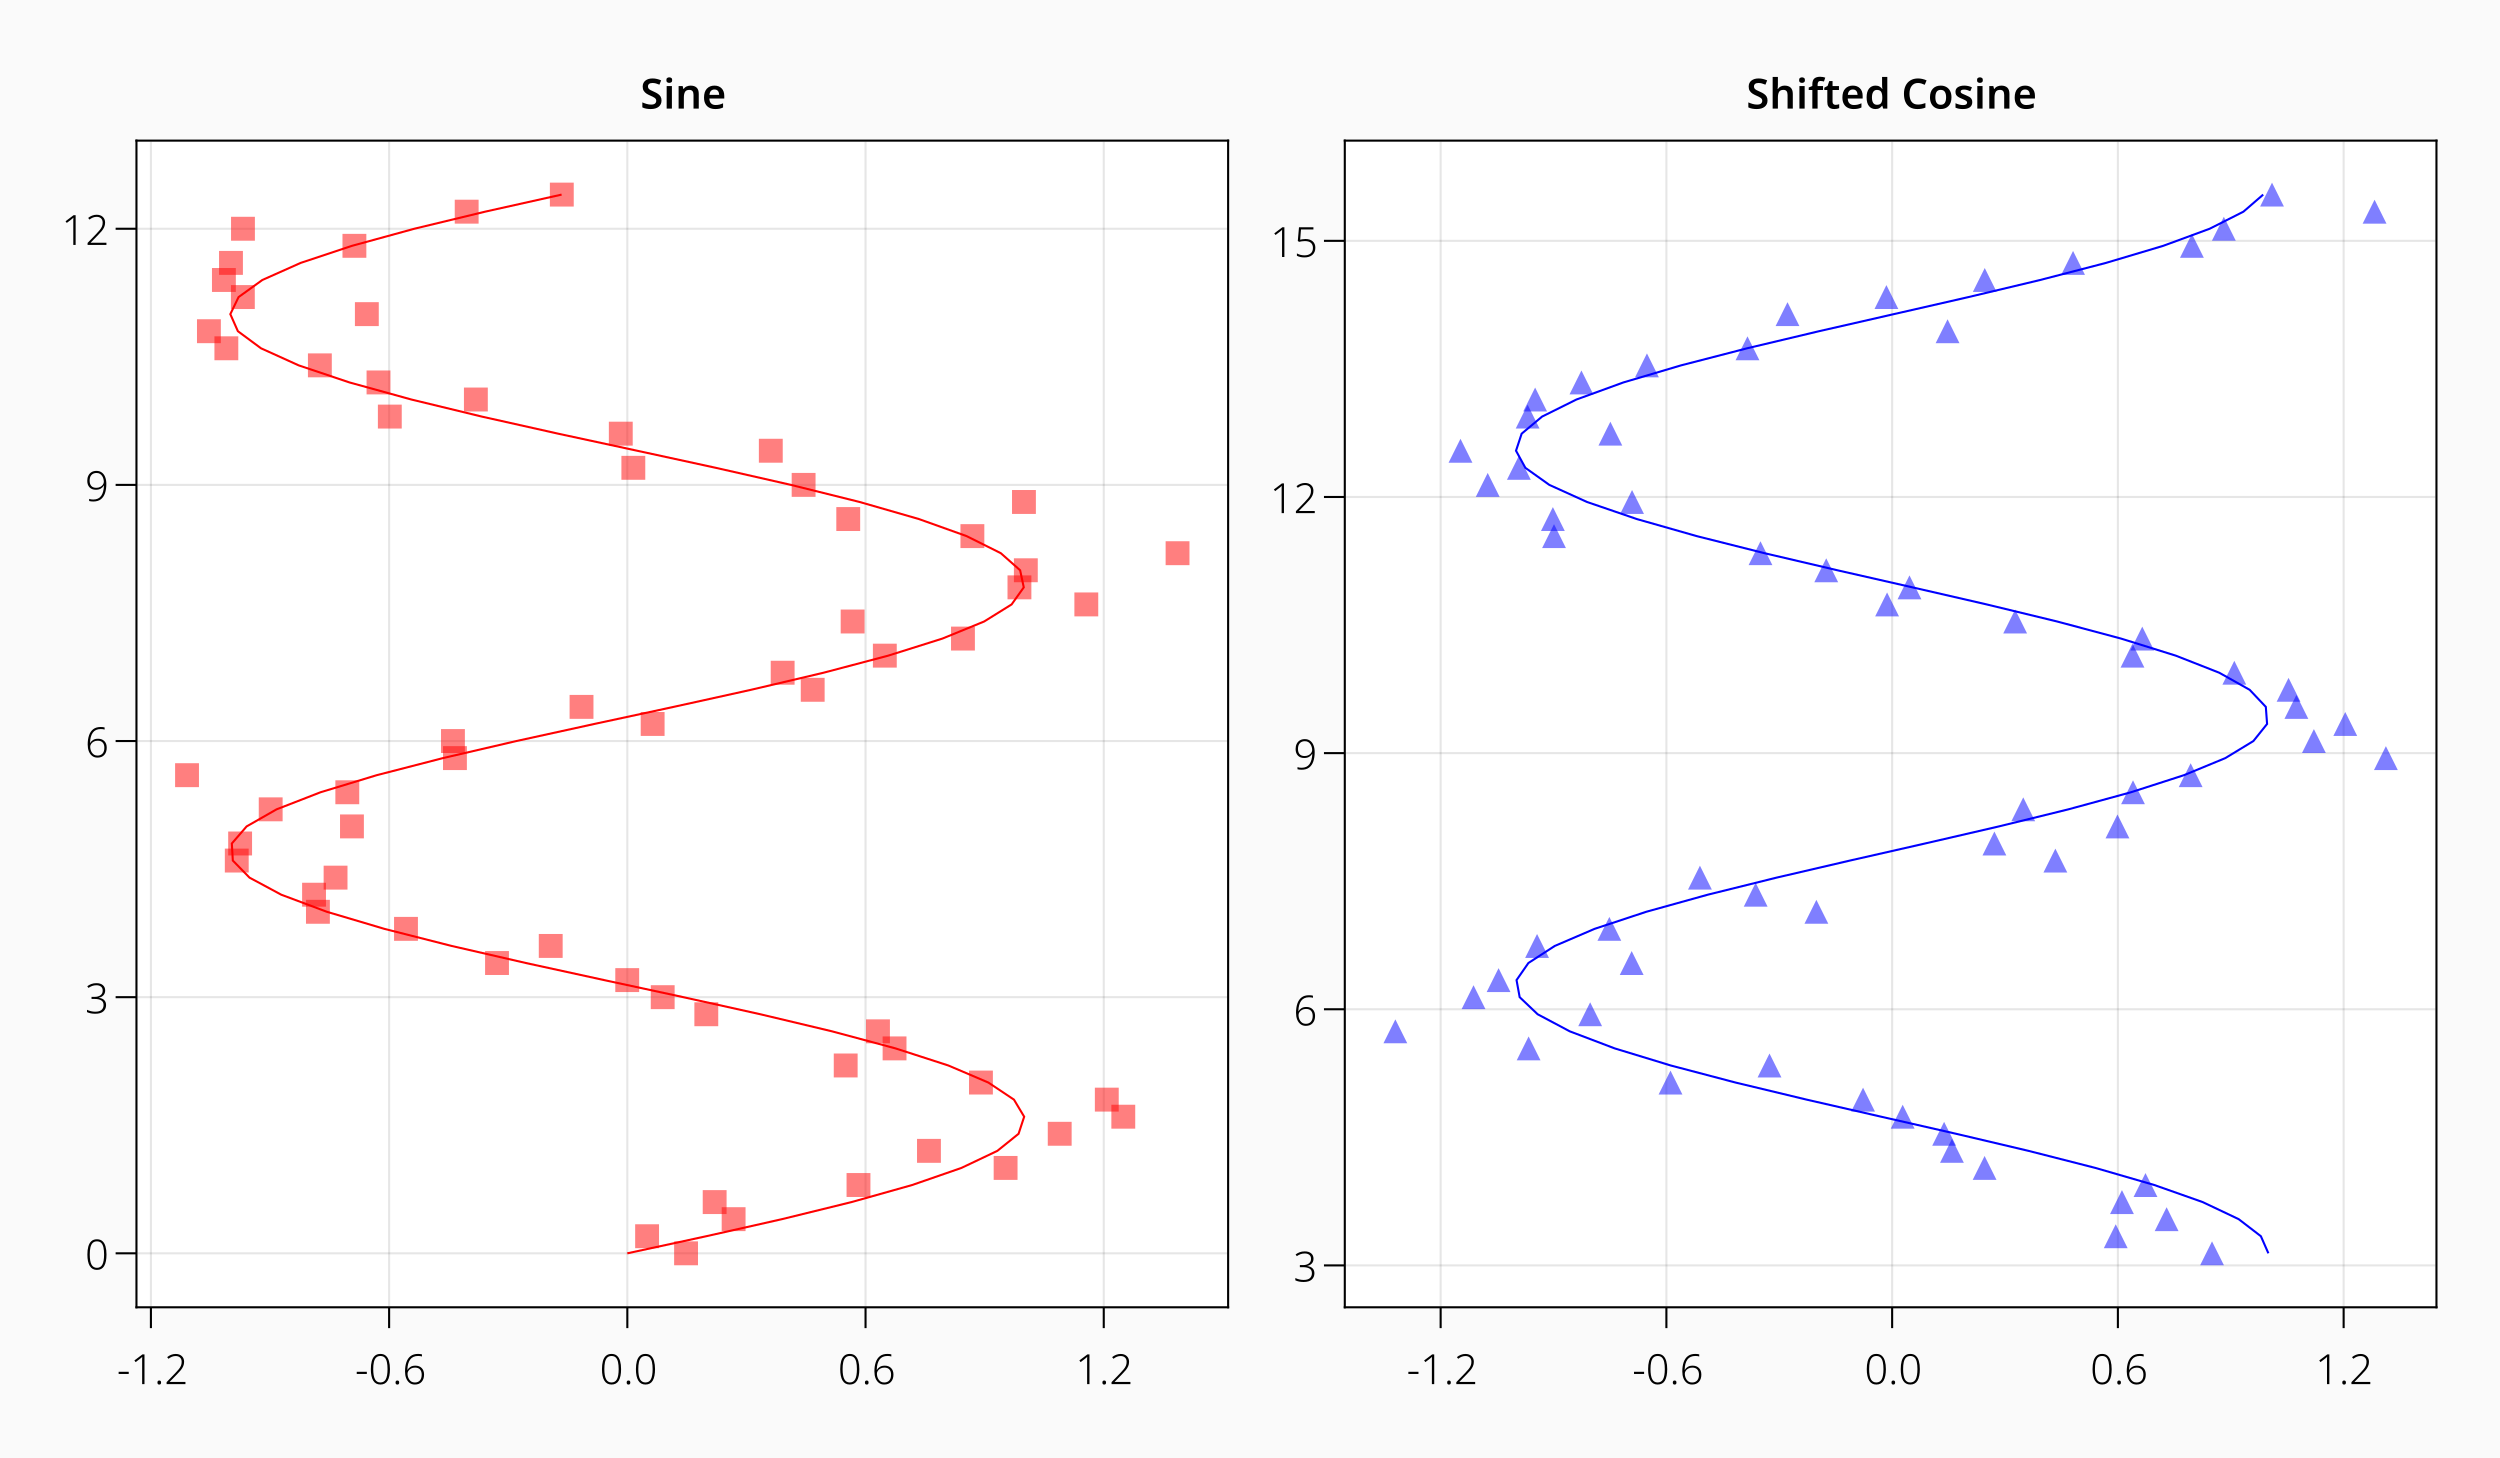 <?xml version="1.0" encoding="UTF-8"?>
<svg xmlns="http://www.w3.org/2000/svg" xmlns:xlink="http://www.w3.org/1999/xlink" width="1200pt" height="700pt" viewBox="0 0 1200 700" version="1.1">
<defs>
<g>
<symbol overflow="visible" id="glyph0-0">
<path style="stroke:none;" d="M 1.875 0 L 1.875 -14.281 L 10.094 -14.281 L 10.094 0 Z M 2.906 -1.016 L 9.078 -1.016 L 9.078 -13.266 L 2.906 -13.266 Z M 2.906 -1.016 "/>
</symbol>
<symbol overflow="visible" id="glyph0-1">
<path style="stroke:none;" d="M 0.797 -4.875 L 0.797 -5.922 L 5.641 -5.922 L 5.641 -4.875 Z M 0.797 -4.875 "/>
</symbol>
<symbol overflow="visible" id="glyph0-2">
<path style="stroke:none;" d="M 6.766 0 L 5.641 0 L 5.641 -10.625 C 5.641 -11.195 5.641 -11.664 5.641 -12.031 C 5.641 -12.395 5.656 -12.742 5.688 -13.078 C 5.5 -12.891 5.32 -12.727 5.156 -12.594 C 5 -12.469 4.785 -12.297 4.516 -12.078 L 2.516 -10.562 L 1.922 -11.359 L 5.797 -14.281 L 6.766 -14.281 Z M 6.766 0 "/>
</symbol>
<symbol overflow="visible" id="glyph0-3">
<path style="stroke:none;" d="M 1.562 -0.766 C 1.562 -1.41 1.852 -1.734 2.438 -1.734 C 3.02 -1.734 3.312 -1.41 3.312 -0.766 C 3.312 -0.109 3.02 0.219 2.438 0.219 C 1.852 0.219 1.562 -0.109 1.562 -0.766 Z M 1.562 -0.766 "/>
</symbol>
<symbol overflow="visible" id="glyph0-4">
<path style="stroke:none;" d="M 10.125 0 L 1.078 0 L 1.078 -0.953 L 5.188 -5.219 C 5.863 -5.926 6.43 -6.555 6.891 -7.109 C 7.359 -7.672 7.711 -8.234 7.953 -8.797 C 8.191 -9.359 8.312 -9.988 8.312 -10.688 C 8.312 -11.57 8.051 -12.258 7.531 -12.75 C 7.02 -13.238 6.32 -13.484 5.438 -13.484 C 4.801 -13.484 4.203 -13.367 3.641 -13.141 C 3.078 -12.91 2.523 -12.582 1.984 -12.156 L 1.359 -12.953 C 1.941 -13.441 2.578 -13.816 3.266 -14.078 C 3.961 -14.348 4.688 -14.484 5.438 -14.484 C 6.664 -14.484 7.645 -14.141 8.375 -13.453 C 9.113 -12.773 9.484 -11.863 9.484 -10.719 C 9.484 -9.945 9.344 -9.238 9.062 -8.594 C 8.789 -7.957 8.406 -7.332 7.906 -6.719 C 7.406 -6.102 6.812 -5.453 6.125 -4.766 L 2.547 -1.094 L 2.547 -1.047 L 10.125 -1.047 Z M 10.125 0 "/>
</symbol>
<symbol overflow="visible" id="glyph0-5">
<path style="stroke:none;" d="M 10.297 -7.188 C 10.297 -4.789 9.926 -2.957 9.188 -1.688 C 8.445 -0.426 7.285 0.203 5.703 0.203 C 4.191 0.203 3.051 -0.422 2.281 -1.672 C 1.508 -2.93 1.125 -4.77 1.125 -7.188 C 1.125 -8.633 1.27 -9.906 1.562 -11 C 1.863 -12.102 2.352 -12.961 3.031 -13.578 C 3.707 -14.191 4.602 -14.5 5.719 -14.5 C 6.812 -14.5 7.691 -14.195 8.359 -13.594 C 9.035 -13 9.523 -12.148 9.828 -11.047 C 10.141 -9.953 10.297 -8.664 10.297 -7.188 Z M 2.266 -7.188 C 2.266 -5.031 2.539 -3.426 3.094 -2.375 C 3.645 -1.32 4.516 -0.797 5.703 -0.797 C 6.91 -0.797 7.785 -1.32 8.328 -2.375 C 8.867 -3.426 9.141 -5.031 9.141 -7.188 C 9.141 -8.5 9.035 -9.629 8.828 -10.578 C 8.617 -11.523 8.266 -12.25 7.766 -12.75 C 7.266 -13.25 6.582 -13.5 5.719 -13.5 C 4.852 -13.5 4.164 -13.242 3.656 -12.734 C 3.156 -12.234 2.797 -11.508 2.578 -10.562 C 2.367 -9.613 2.266 -8.488 2.266 -7.188 Z M 2.266 -7.188 "/>
</symbol>
<symbol overflow="visible" id="glyph0-6">
<path style="stroke:none;" d="M 1.234 -6.078 C 1.234 -7.785 1.453 -9.27 1.891 -10.531 C 2.328 -11.789 3 -12.766 3.906 -13.453 C 4.82 -14.148 6.016 -14.5 7.484 -14.5 C 8.211 -14.5 8.836 -14.426 9.359 -14.281 L 9.359 -13.266 C 9.117 -13.359 8.836 -13.422 8.516 -13.453 C 8.203 -13.492 7.867 -13.516 7.516 -13.516 C 5.797 -13.516 4.52 -12.938 3.688 -11.781 C 2.852 -10.625 2.41 -8.977 2.359 -6.844 L 2.438 -6.844 C 2.719 -7.363 3.164 -7.828 3.781 -8.234 C 4.395 -8.648 5.207 -8.859 6.219 -8.859 C 7.5 -8.859 8.508 -8.473 9.25 -7.703 C 10 -6.941 10.375 -5.895 10.375 -4.562 C 10.375 -3.125 9.984 -1.969 9.203 -1.094 C 8.43 -0.227 7.348 0.203 5.953 0.203 C 4.941 0.203 4.086 -0.066 3.391 -0.609 C 2.691 -1.148 2.156 -1.891 1.781 -2.828 C 1.414 -3.766 1.234 -4.848 1.234 -6.078 Z M 5.953 -0.781 C 6.973 -0.781 7.773 -1.102 8.359 -1.75 C 8.941 -2.395 9.234 -3.332 9.234 -4.562 C 9.234 -5.602 8.969 -6.422 8.438 -7.016 C 7.906 -7.617 7.109 -7.922 6.047 -7.922 C 5.305 -7.922 4.664 -7.773 4.125 -7.484 C 3.582 -7.191 3.164 -6.82 2.875 -6.375 C 2.582 -5.926 2.438 -5.484 2.438 -5.047 C 2.438 -4.629 2.492 -4.176 2.609 -3.688 C 2.734 -3.195 2.93 -2.734 3.203 -2.297 C 3.484 -1.859 3.844 -1.492 4.281 -1.203 C 4.727 -0.922 5.285 -0.781 5.953 -0.781 Z M 5.953 -0.781 "/>
</symbol>
<symbol overflow="visible" id="glyph0-7">
<path style="stroke:none;" d="M 9.641 -10.984 C 9.641 -10.035 9.359 -9.258 8.797 -8.656 C 8.234 -8.062 7.516 -7.68 6.641 -7.516 L 6.641 -7.438 C 7.754 -7.301 8.602 -6.938 9.188 -6.344 C 9.781 -5.75 10.078 -4.953 10.078 -3.953 C 10.078 -2.734 9.645 -1.734 8.781 -0.953 C 7.914 -0.18 6.613 0.203 4.875 0.203 C 4.102 0.203 3.383 0.133 2.719 0 C 2.062 -0.133 1.461 -0.332 0.922 -0.594 L 0.922 -1.703 C 1.461 -1.43 2.086 -1.207 2.797 -1.031 C 3.504 -0.863 4.195 -0.781 4.875 -0.781 C 6.238 -0.781 7.242 -1.066 7.891 -1.641 C 8.547 -2.223 8.875 -3.008 8.875 -4 C 8.875 -5.039 8.488 -5.785 7.719 -6.234 C 6.945 -6.68 5.914 -6.906 4.625 -6.906 L 3.094 -6.906 L 3.094 -7.906 L 4.641 -7.906 C 5.742 -7.906 6.656 -8.16 7.375 -8.672 C 8.094 -9.18 8.453 -9.93 8.453 -10.922 C 8.453 -11.766 8.176 -12.398 7.625 -12.828 C 7.082 -13.266 6.359 -13.484 5.453 -13.484 C 4.691 -13.484 4.008 -13.367 3.406 -13.141 C 2.801 -12.91 2.207 -12.598 1.625 -12.203 L 1.047 -13 C 1.586 -13.426 2.223 -13.781 2.953 -14.062 C 3.691 -14.344 4.52 -14.484 5.438 -14.484 C 6.77 -14.484 7.801 -14.164 8.531 -13.531 C 9.27 -12.895 9.641 -12.047 9.641 -10.984 Z M 9.641 -10.984 "/>
</symbol>
<symbol overflow="visible" id="glyph0-8">
<path style="stroke:none;" d="M 10.203 -8.219 C 10.203 -6.508 9.984 -5.02 9.547 -3.75 C 9.117 -2.488 8.441 -1.508 7.516 -0.812 C 6.586 -0.125 5.391 0.219 3.922 0.219 C 3.598 0.219 3.25 0.195 2.875 0.156 C 2.5 0.113 2.191 0.055 1.953 -0.016 L 1.953 -1.047 C 2.492 -0.836 3.148 -0.734 3.922 -0.734 C 5.629 -0.734 6.895 -1.316 7.719 -2.484 C 8.539 -3.648 8.988 -5.301 9.062 -7.438 L 8.984 -7.438 C 8.703 -6.914 8.25 -6.445 7.625 -6.031 C 7 -5.625 6.176 -5.422 5.156 -5.422 C 3.895 -5.422 2.895 -5.801 2.156 -6.562 C 1.414 -7.332 1.047 -8.391 1.047 -9.734 C 1.047 -10.68 1.223 -11.508 1.578 -12.219 C 1.941 -12.938 2.453 -13.492 3.109 -13.891 C 3.766 -14.285 4.555 -14.484 5.484 -14.484 C 6.504 -14.484 7.363 -14.211 8.062 -13.672 C 8.77 -13.141 9.301 -12.406 9.656 -11.469 C 10.02 -10.531 10.203 -9.445 10.203 -8.219 Z M 5.484 -13.484 C 4.461 -13.484 3.656 -13.16 3.062 -12.516 C 2.477 -11.879 2.188 -10.961 2.188 -9.766 C 2.188 -8.691 2.453 -7.852 2.984 -7.25 C 3.516 -6.656 4.312 -6.359 5.375 -6.359 C 6.113 -6.359 6.754 -6.504 7.297 -6.797 C 7.848 -7.086 8.27 -7.457 8.562 -7.906 C 8.852 -8.352 9 -8.797 9 -9.234 C 9 -9.648 8.938 -10.098 8.812 -10.578 C 8.695 -11.066 8.5 -11.531 8.219 -11.969 C 7.945 -12.414 7.586 -12.781 7.141 -13.062 C 6.703 -13.344 6.148 -13.484 5.484 -13.484 Z M 5.484 -13.484 "/>
</symbol>
<symbol overflow="visible" id="glyph0-9">
<path style="stroke:none;" d="M 5.484 -8.641 C 6.93 -8.641 8.078 -8.27 8.922 -7.531 C 9.773 -6.801 10.203 -5.77 10.203 -4.438 C 10.203 -3 9.734 -1.863 8.797 -1.031 C 7.867 -0.207 6.602 0.203 5 0.203 C 4.25 0.203 3.562 0.129 2.938 -0.016 C 2.32 -0.16 1.797 -0.352 1.359 -0.594 L 1.359 -1.734 C 1.828 -1.453 2.383 -1.223 3.031 -1.047 C 3.676 -0.879 4.336 -0.797 5.016 -0.797 C 6.234 -0.797 7.207 -1.098 7.938 -1.703 C 8.676 -2.316 9.047 -3.203 9.047 -4.359 C 9.047 -5.398 8.727 -6.207 8.094 -6.781 C 7.457 -7.352 6.492 -7.641 5.203 -7.641 C 4.691 -7.641 4.195 -7.602 3.719 -7.531 C 3.238 -7.469 2.801 -7.383 2.406 -7.281 L 1.781 -7.703 L 2.359 -14.281 L 9.281 -14.281 L 9.281 -13.234 L 3.312 -13.234 L 2.922 -8.312 C 3.203 -8.375 3.555 -8.441 3.984 -8.516 C 4.41 -8.598 4.91 -8.641 5.484 -8.641 Z M 5.484 -8.641 "/>
</symbol>
<symbol overflow="visible" id="glyph1-0">
<path style="stroke:none;" d="M 0 -1.875 L -14.281 -1.875 L -14.281 -10.094 L 0 -10.094 Z M -1.016 -2.906 L -1.016 -9.078 L -13.266 -9.078 L -13.266 -2.906 Z M -1.016 -2.906 "/>
</symbol>
<symbol overflow="visible" id="glyph1-1">
<path style="stroke:none;" d=""/>
</symbol>
<symbol overflow="visible" id="glyph2-0">
<path style="stroke:none;" d="M 1.875 0 L 1.875 -14.281 L 10.094 -14.281 L 10.094 0 Z M 2.906 -1.016 L 9.078 -1.016 L 9.078 -13.266 L 2.906 -13.266 Z M 2.906 -1.016 "/>
</symbol>
<symbol overflow="visible" id="glyph2-1">
<path style="stroke:none;" d="M 10.156 -3.906 C 10.156 -2.633 9.695 -1.629 8.781 -0.891 C 7.863 -0.16 6.586 0.203 4.953 0.203 C 3.379 0.203 2.047 -0.062 0.953 -0.594 L 0.953 -3 C 1.555 -2.727 2.223 -2.484 2.953 -2.266 C 3.68 -2.047 4.41 -1.938 5.141 -1.938 C 6.004 -1.938 6.633 -2.102 7.031 -2.438 C 7.426 -2.781 7.625 -3.223 7.625 -3.766 C 7.625 -4.348 7.367 -4.816 6.859 -5.172 C 6.348 -5.523 5.609 -5.906 4.641 -6.312 C 4.055 -6.562 3.492 -6.859 2.953 -7.203 C 2.41 -7.555 1.969 -8.004 1.625 -8.547 C 1.289 -9.086 1.125 -9.766 1.125 -10.578 C 1.125 -11.797 1.551 -12.75 2.406 -13.438 C 3.27 -14.133 4.422 -14.484 5.859 -14.484 C 6.609 -14.484 7.316 -14.398 7.984 -14.234 C 8.66 -14.078 9.328 -13.852 9.984 -13.562 L 9.156 -11.5 C 8.562 -11.75 7.992 -11.945 7.453 -12.094 C 6.91 -12.238 6.352 -12.312 5.781 -12.312 C 5.082 -12.312 4.551 -12.16 4.188 -11.859 C 3.832 -11.555 3.656 -11.148 3.656 -10.641 C 3.656 -10.254 3.754 -9.922 3.953 -9.641 C 4.16 -9.367 4.473 -9.117 4.891 -8.891 C 5.305 -8.672 5.848 -8.414 6.516 -8.125 C 7.297 -7.789 7.953 -7.438 8.484 -7.062 C 9.023 -6.695 9.438 -6.266 9.719 -5.766 C 10.008 -5.266 10.156 -4.645 10.156 -3.906 Z M 10.156 -3.906 "/>
</symbol>
<symbol overflow="visible" id="glyph2-2">
<path style="stroke:none;" d="M 2.875 -15.016 C 3.25 -15.016 3.578 -14.914 3.859 -14.719 C 4.141 -14.531 4.281 -14.191 4.281 -13.703 C 4.281 -13.203 4.141 -12.852 3.859 -12.656 C 3.578 -12.457 3.25 -12.359 2.875 -12.359 C 2.488 -12.359 2.16 -12.457 1.891 -12.656 C 1.617 -12.852 1.484 -13.203 1.484 -13.703 C 1.484 -14.191 1.617 -14.531 1.891 -14.719 C 2.16 -14.914 2.488 -15.016 2.875 -15.016 Z M 4.141 -10.844 L 4.141 0 L 1.625 0 L 1.625 -10.844 Z M 4.141 -10.844 "/>
</symbol>
<symbol overflow="visible" id="glyph2-3">
<path style="stroke:none;" d="M 7.422 -11.047 C 8.629 -11.047 9.578 -10.727 10.266 -10.094 C 10.953 -9.469 11.297 -8.457 11.297 -7.062 L 11.297 0 L 8.781 0 L 8.781 -6.562 C 8.781 -7.375 8.617 -7.984 8.297 -8.391 C 7.973 -8.797 7.469 -9 6.781 -9 C 5.77 -9 5.078 -8.676 4.703 -8.031 C 4.328 -7.395 4.141 -6.484 4.141 -5.297 L 4.141 0 L 1.625 0 L 1.625 -10.844 L 3.562 -10.844 L 3.922 -9.422 L 4.062 -9.422 C 4.406 -9.984 4.879 -10.395 5.484 -10.656 C 6.098 -10.914 6.742 -11.047 7.422 -11.047 Z M 7.422 -11.047 "/>
</symbol>
<symbol overflow="visible" id="glyph2-4">
<path style="stroke:none;" d="M 5.984 -11.047 C 7.43 -11.047 8.578 -10.609 9.422 -9.734 C 10.273 -8.867 10.703 -7.664 10.703 -6.125 L 10.703 -4.844 L 3.547 -4.844 C 3.566 -3.852 3.836 -3.086 4.359 -2.547 C 4.879 -2.004 5.598 -1.734 6.516 -1.734 C 7.211 -1.734 7.836 -1.801 8.391 -1.938 C 8.953 -2.082 9.531 -2.289 10.125 -2.562 L 10.125 -0.547 C 9.582 -0.285 9.023 -0.098 8.453 0.016 C 7.879 0.141 7.195 0.203 6.406 0.203 C 5.332 0.203 4.391 0 3.578 -0.406 C 2.766 -0.812 2.129 -1.426 1.672 -2.25 C 1.211 -3.07 0.984 -4.102 0.984 -5.344 C 0.984 -7.195 1.438 -8.609 2.344 -9.578 C 3.258 -10.555 4.473 -11.047 5.984 -11.047 Z M 5.984 -9.188 C 5.297 -9.188 4.742 -8.969 4.328 -8.531 C 3.91 -8.094 3.664 -7.445 3.594 -6.594 L 8.266 -6.594 C 8.242 -7.344 8.051 -7.961 7.688 -8.453 C 7.32 -8.941 6.754 -9.188 5.984 -9.188 Z M 5.984 -9.188 "/>
</symbol>
<symbol overflow="visible" id="glyph2-5">
<path style="stroke:none;" d="M 4.141 -15.203 L 4.141 -11.578 C 4.141 -11.148 4.125 -10.734 4.094 -10.328 C 4.062 -9.922 4.031 -9.617 4 -9.422 L 4.156 -9.422 C 4.508 -9.961 4.961 -10.367 5.516 -10.641 C 6.078 -10.91 6.695 -11.047 7.375 -11.047 C 8.602 -11.047 9.562 -10.727 10.25 -10.094 C 10.945 -9.457 11.297 -8.445 11.297 -7.062 L 11.297 0 L 8.781 0 L 8.781 -6.562 C 8.781 -7.375 8.617 -7.984 8.297 -8.391 C 7.973 -8.797 7.469 -9 6.781 -9 C 5.77 -9 5.078 -8.676 4.703 -8.031 C 4.328 -7.395 4.141 -6.484 4.141 -5.297 L 4.141 0 L 1.625 0 L 1.625 -15.203 Z M 4.141 -15.203 "/>
</symbol>
<symbol overflow="visible" id="glyph2-6">
<path style="stroke:none;" d="M 7.234 -8.938 L 4.625 -8.938 L 4.625 0 L 2.094 0 L 2.094 -8.938 L 0.359 -8.938 L 0.359 -10.141 L 2.094 -10.859 L 2.094 -11.594 C 2.094 -12.988 2.422 -13.953 3.078 -14.484 C 3.742 -15.023 4.648 -15.297 5.797 -15.297 C 6.316 -15.297 6.789 -15.254 7.219 -15.172 C 7.656 -15.086 8.016 -14.988 8.297 -14.875 L 7.656 -13 C 7.426 -13.062 7.176 -13.125 6.906 -13.188 C 6.633 -13.25 6.336 -13.281 6.016 -13.281 C 5.523 -13.281 5.172 -13.129 4.953 -12.828 C 4.734 -12.523 4.625 -12.098 4.625 -11.547 L 4.625 -10.844 L 7.234 -10.844 Z M 7.234 -8.938 "/>
</symbol>
<symbol overflow="visible" id="glyph2-7">
<path style="stroke:none;" d="M 5.812 -1.812 C 6.125 -1.812 6.43 -1.844 6.734 -1.906 C 7.035 -1.969 7.312 -2.039 7.562 -2.125 L 7.562 -0.234 C 7.289 -0.109 6.941 -0.004 6.516 0.078 C 6.086 0.16 5.645 0.203 5.188 0.203 C 4.551 0.203 3.984 0.102 3.484 -0.094 C 2.984 -0.301 2.586 -0.656 2.297 -1.156 C 2.004 -1.664 1.859 -2.379 1.859 -3.297 L 1.859 -8.938 L 0.406 -8.938 L 0.406 -10.047 L 2 -10.922 L 2.797 -13.219 L 4.375 -13.219 L 4.375 -10.844 L 7.453 -10.844 L 7.453 -8.938 L 4.375 -8.938 L 4.375 -3.312 C 4.375 -2.812 4.508 -2.438 4.781 -2.188 C 5.062 -1.938 5.406 -1.812 5.812 -1.812 Z M 5.812 -1.812 "/>
</symbol>
<symbol overflow="visible" id="glyph2-8">
<path style="stroke:none;" d="M 5.203 0.203 C 3.941 0.203 2.922 -0.266 2.141 -1.203 C 1.367 -2.148 0.984 -3.551 0.984 -5.406 C 0.984 -7.27 1.375 -8.676 2.156 -9.625 C 2.945 -10.57 3.984 -11.047 5.266 -11.047 C 6.055 -11.047 6.707 -10.891 7.219 -10.578 C 7.738 -10.273 8.148 -9.898 8.453 -9.453 L 8.578 -9.453 C 8.535 -9.641 8.492 -9.922 8.453 -10.297 C 8.422 -10.68 8.406 -11.051 8.406 -11.406 L 8.406 -15.203 L 10.922 -15.203 L 10.922 0 L 8.953 0 L 8.5 -1.422 L 8.406 -1.422 C 8.094 -0.961 7.68 -0.578 7.172 -0.266 C 6.672 0.047 6.016 0.203 5.203 0.203 Z M 5.953 -1.844 C 6.891 -1.844 7.547 -2.109 7.922 -2.641 C 8.305 -3.172 8.504 -3.977 8.516 -5.062 L 8.516 -5.375 C 8.516 -6.539 8.332 -7.43 7.969 -8.047 C 7.602 -8.672 6.922 -8.984 5.922 -8.984 C 5.148 -8.984 4.562 -8.664 4.156 -8.031 C 3.75 -7.395 3.547 -6.504 3.547 -5.359 C 3.547 -4.211 3.75 -3.336 4.156 -2.734 C 4.57 -2.141 5.172 -1.844 5.953 -1.844 Z M 5.953 -1.844 "/>
</symbol>
<symbol overflow="visible" id="glyph2-9">
<path style="stroke:none;" d=""/>
</symbol>
<symbol overflow="visible" id="glyph2-10">
<path style="stroke:none;" d="M 7.938 -12.312 C 6.645 -12.312 5.641 -11.848 4.922 -10.922 C 4.203 -10.004 3.844 -8.738 3.844 -7.125 C 3.844 -5.5 4.176 -4.227 4.844 -3.312 C 5.508 -2.406 6.535 -1.953 7.922 -1.953 C 8.516 -1.953 9.102 -2.016 9.688 -2.141 C 10.27 -2.273 10.867 -2.445 11.484 -2.656 L 11.484 -0.484 C 10.891 -0.242 10.297 -0.07 9.703 0.031 C 9.109 0.145 8.426 0.203 7.656 0.203 C 6.188 0.203 4.973 -0.098 4.016 -0.703 C 3.055 -1.316 2.344 -2.172 1.875 -3.266 C 1.414 -4.367 1.188 -5.66 1.188 -7.141 C 1.188 -8.578 1.441 -9.844 1.953 -10.938 C 2.473 -12.039 3.238 -12.906 4.25 -13.531 C 5.258 -14.164 6.488 -14.484 7.938 -14.484 C 8.656 -14.484 9.363 -14.398 10.062 -14.234 C 10.77 -14.078 11.43 -13.848 12.047 -13.547 L 11.156 -11.438 C 10.656 -11.664 10.133 -11.867 9.594 -12.047 C 9.051 -12.223 8.5 -12.312 7.938 -12.312 Z M 7.938 -12.312 "/>
</symbol>
<symbol overflow="visible" id="glyph2-11">
<path style="stroke:none;" d="M 11.297 -5.438 C 11.297 -3.633 10.828 -2.242 9.891 -1.266 C 8.961 -0.285 7.695 0.203 6.094 0.203 C 5.113 0.203 4.234 -0.016 3.453 -0.453 C 2.68 -0.898 2.078 -1.539 1.641 -2.375 C 1.203 -3.219 0.984 -4.238 0.984 -5.438 C 0.984 -7.238 1.445 -8.625 2.375 -9.594 C 3.301 -10.562 4.562 -11.047 6.156 -11.047 C 7.156 -11.047 8.039 -10.828 8.812 -10.391 C 9.594 -9.953 10.203 -9.316 10.641 -8.484 C 11.078 -7.648 11.297 -6.633 11.297 -5.438 Z M 3.562 -5.438 C 3.562 -4.289 3.766 -3.406 4.172 -2.781 C 4.578 -2.156 5.234 -1.844 6.141 -1.844 C 7.035 -1.844 7.688 -2.156 8.094 -2.781 C 8.508 -3.406 8.719 -4.289 8.719 -5.438 C 8.719 -6.582 8.508 -7.461 8.094 -8.078 C 7.688 -8.691 7.031 -9 6.125 -9 C 5.219 -9 4.562 -8.691 4.156 -8.078 C 3.758 -7.461 3.562 -6.582 3.562 -5.438 Z M 3.562 -5.438 "/>
</symbol>
<symbol overflow="visible" id="glyph2-12">
<path style="stroke:none;" d="M 9 -3.141 C 9 -2.047 8.609 -1.211 7.828 -0.641 C 7.047 -0.078 5.93 0.203 4.484 0.203 C 3.723 0.203 3.07 0.145 2.531 0.031 C 1.988 -0.07 1.461 -0.234 0.953 -0.453 L 0.953 -2.594 C 1.492 -2.344 2.086 -2.129 2.734 -1.953 C 3.379 -1.785 3.988 -1.703 4.562 -1.703 C 5.25 -1.703 5.742 -1.805 6.047 -2.016 C 6.359 -2.234 6.516 -2.52 6.516 -2.875 C 6.516 -3.094 6.453 -3.285 6.328 -3.453 C 6.211 -3.617 5.984 -3.801 5.641 -4 C 5.297 -4.195 4.77 -4.441 4.062 -4.734 C 3.363 -5.016 2.785 -5.297 2.328 -5.578 C 1.867 -5.859 1.52 -6.191 1.281 -6.578 C 1.051 -6.961 0.938 -7.461 0.938 -8.078 C 0.938 -9.055 1.32 -9.797 2.094 -10.297 C 2.875 -10.797 3.895 -11.047 5.156 -11.047 C 5.82 -11.047 6.453 -10.977 7.047 -10.844 C 7.641 -10.707 8.238 -10.504 8.844 -10.234 L 8.047 -8.375 C 7.535 -8.594 7.039 -8.773 6.562 -8.922 C 6.082 -9.066 5.586 -9.141 5.078 -9.141 C 3.973 -9.141 3.422 -8.828 3.422 -8.203 C 3.422 -7.973 3.488 -7.773 3.625 -7.609 C 3.77 -7.453 4.02 -7.285 4.375 -7.109 C 4.727 -6.93 5.227 -6.711 5.875 -6.453 C 6.52 -6.203 7.07 -5.941 7.531 -5.672 C 8 -5.398 8.359 -5.066 8.609 -4.672 C 8.867 -4.273 9 -3.766 9 -3.141 Z M 9 -3.141 "/>
</symbol>
</g>
</defs>
<g id="surface414">
<rect x="0" y="0" width="1200" height="700" style="fill:rgb(98%,98%,98%);fill-opacity:1;stroke:none;"/>
<path style=" stroke:none;fill-rule:nonzero;fill:rgb(100%,100%,100%);fill-opacity:1;" d="M 66 627 L 589 627 L 589 68 L 66 68 Z M 66 627 "/>
<path style="fill:none;stroke-width:1;stroke-linecap:butt;stroke-linejoin:miter;stroke:rgb(0%,0%,0%);stroke-opacity:0.1;stroke-miterlimit:10;" d="M 72.438 627 L 72.438 68 M 186.777 627 L 186.777 68 M 301.117 627 L 301.117 68 M 415.461 627 L 415.461 68 M 529.801 627 L 529.801 68 "/>
<path style="fill:none;stroke-width:1;stroke-linecap:butt;stroke-linejoin:miter;stroke:rgb(0%,0%,0%);stroke-opacity:0.1;stroke-miterlimit:10;" d="M 66 601.59 L 589 601.59 M 66 478.645 L 589 478.645 M 66 355.695 L 589 355.695 M 66 232.75 L 589 232.75 M 66 109.801 L 589 109.801 "/>
<path style="fill:none;stroke-width:1;stroke-linecap:butt;stroke-linejoin:miter;stroke:rgb(0%,0%,0%);stroke-opacity:1;stroke-miterlimit:10;" d="M 72.438 627.5 L 72.438 637.5 M 186.777 627.5 L 186.777 637.5 M 301.117 627.5 L 301.117 637.5 M 415.461 627.5 L 415.461 637.5 M 529.801 627.5 L 529.801 637.5 "/>
<g style="fill:rgb(0%,0%,0%);fill-opacity:1;">
  <use xlink:href="#glyph0-1" x="56.148" y="664.379"/>
</g>
<g style="fill:rgb(0%,0%,0%);fill-opacity:1;">
  <use xlink:href="#glyph0-2" x="62.586" y="664.379"/>
</g>
<g style="fill:rgb(0%,0%,0%);fill-opacity:1;">
  <use xlink:href="#glyph0-3" x="74.008" y="664.379"/>
</g>
<g style="fill:rgb(0%,0%,0%);fill-opacity:1;">
  <use xlink:href="#glyph0-4" x="78.887" y="664.379"/>
</g>
<g style="fill:rgb(0%,0%,0%);fill-opacity:1;">
  <use xlink:href="#glyph0-1" x="170.438" y="664.379"/>
</g>
<g style="fill:rgb(0%,0%,0%);fill-opacity:1;">
  <use xlink:href="#glyph0-5" x="176.879" y="664.379"/>
</g>
<g style="fill:rgb(0%,0%,0%);fill-opacity:1;">
  <use xlink:href="#glyph0-3" x="188.297" y="664.379"/>
</g>
<g style="fill:rgb(0%,0%,0%);fill-opacity:1;">
  <use xlink:href="#glyph0-6" x="193.18" y="664.379"/>
</g>
<g style="fill:rgb(0%,0%,0%);fill-opacity:1;">
  <use xlink:href="#glyph0-5" x="287.82" y="664.379"/>
</g>
<g style="fill:rgb(0%,0%,0%);fill-opacity:1;">
  <use xlink:href="#glyph0-3" x="299.238" y="664.379"/>
</g>
<g style="fill:rgb(0%,0%,0%);fill-opacity:1;">
  <use xlink:href="#glyph0-5" x="304.117" y="664.379"/>
</g>
<g style="fill:rgb(0%,0%,0%);fill-opacity:1;">
  <use xlink:href="#glyph0-5" x="402.18" y="664.379"/>
</g>
<g style="fill:rgb(0%,0%,0%);fill-opacity:1;">
  <use xlink:href="#glyph0-3" x="413.598" y="664.379"/>
</g>
<g style="fill:rgb(0%,0%,0%);fill-opacity:1;">
  <use xlink:href="#glyph0-6" x="418.48" y="664.379"/>
</g>
<g style="fill:rgb(0%,0%,0%);fill-opacity:1;">
  <use xlink:href="#glyph0-2" x="516.172" y="664.379"/>
</g>
<g style="fill:rgb(0%,0%,0%);fill-opacity:1;">
  <use xlink:href="#glyph0-3" x="527.59" y="664.379"/>
</g>
<g style="fill:rgb(0%,0%,0%);fill-opacity:1;">
  <use xlink:href="#glyph0-4" x="532.469" y="664.379"/>
</g>
<path style="fill:none;stroke-width:1;stroke-linecap:butt;stroke-linejoin:miter;stroke:rgb(0%,0%,0%);stroke-opacity:1;stroke-miterlimit:10;" d="M 65 627.5 L 590 627.5 "/>
<path style="fill:none;stroke-width:1;stroke-linecap:butt;stroke-linejoin:miter;stroke:rgb(0%,0%,0%);stroke-opacity:1;stroke-miterlimit:10;" d="M 65.5 601.59 L 55.5 601.59 M 65.5 478.645 L 55.5 478.645 M 65.5 355.695 L 55.5 355.695 M 65.5 232.75 L 55.5 232.75 M 65.5 109.801 L 55.5 109.801 "/>
<g style="fill:rgb(0%,0%,0%);fill-opacity:1;">
  <use xlink:href="#glyph0-5" x="40.82" y="609.352"/>
</g>
<g style="fill:rgb(0%,0%,0%);fill-opacity:1;">
  <use xlink:href="#glyph0-7" x="40.84" y="486.402"/>
</g>
<g style="fill:rgb(0%,0%,0%);fill-opacity:1;">
  <use xlink:href="#glyph0-6" x="40.859" y="363.457"/>
</g>
<g style="fill:rgb(0%,0%,0%);fill-opacity:1;">
  <use xlink:href="#glyph0-8" x="40.84" y="240.508"/>
</g>
<g style="fill:rgb(0%,0%,0%);fill-opacity:1;">
  <use xlink:href="#glyph0-2" x="29.539" y="117.562"/>
</g>
<g style="fill:rgb(0%,0%,0%);fill-opacity:1;">
  <use xlink:href="#glyph0-4" x="40.961" y="117.562"/>
</g>
<g style="fill:rgb(0%,0%,0%);fill-opacity:1;">
  <use xlink:href="#glyph1-1" x="9.359" y="347.5"/>
</g>
<path style="fill:none;stroke-width:1;stroke-linecap:butt;stroke-linejoin:miter;stroke:rgb(0%,0%,0%);stroke-opacity:1;stroke-miterlimit:10;" d="M 65.5 628 L 65.5 67 "/>
<path style="fill:none;stroke-width:1;stroke-linecap:butt;stroke-linejoin:miter;stroke:rgb(0%,0%,0%);stroke-opacity:1;stroke-miterlimit:10;" d="M 65 67.5 L 590 67.5 "/>
<path style="fill:none;stroke-width:1;stroke-linecap:butt;stroke-linejoin:miter;stroke:rgb(0%,0%,0%);stroke-opacity:1;stroke-miterlimit:10;" d="M 589.5 628 L 589.5 67 "/>
<g style="fill:rgb(0%,0%,0%);fill-opacity:1;">
  <use xlink:href="#glyph2-1" x="307.371" y="52.141"/>
</g>
<g style="fill:rgb(0%,0%,0%);fill-opacity:1;">
  <use xlink:href="#glyph2-2" x="318.371" y="52.141"/>
</g>
<g style="fill:rgb(0%,0%,0%);fill-opacity:1;">
  <use xlink:href="#glyph2-3" x="324.109" y="52.141"/>
</g>
<g style="fill:rgb(0%,0%,0%);fill-opacity:1;">
  <use xlink:href="#glyph2-4" x="336.949" y="52.141"/>
</g>
<path style=" stroke:none;fill-rule:nonzero;fill:rgb(100%,100%,100%);fill-opacity:1;" d="M 646 627 L 1169 627 L 1169 68 L 646 68 Z M 646 627 "/>
<path style="fill:none;stroke-width:1;stroke-linecap:butt;stroke-linejoin:miter;stroke:rgb(0%,0%,0%);stroke-opacity:0.1;stroke-miterlimit:10;" d="M 691.508 627 L 691.508 68 M 799.867 627 L 799.867 68 M 908.227 627 L 908.227 68 M 1016.586 627 L 1016.586 68 M 1124.945 627 L 1124.945 68 "/>
<path style="fill:none;stroke-width:1;stroke-linecap:butt;stroke-linejoin:miter;stroke:rgb(0%,0%,0%);stroke-opacity:0.1;stroke-miterlimit:10;" d="M 646 607.395 L 1169 607.395 M 646 484.445 L 1169 484.445 M 646 361.5 L 1169 361.5 M 646 238.551 L 1169 238.551 M 646 115.605 L 1169 115.605 "/>
<path style="fill:none;stroke-width:1;stroke-linecap:butt;stroke-linejoin:miter;stroke:rgb(0%,0%,0%);stroke-opacity:1;stroke-miterlimit:10;" d="M 691.508 627.5 L 691.508 637.5 M 799.867 627.5 L 799.867 637.5 M 908.227 627.5 L 908.227 637.5 M 1016.586 627.5 L 1016.586 637.5 M 1124.945 627.5 L 1124.945 637.5 "/>
<g style="fill:rgb(0%,0%,0%);fill-opacity:1;">
  <use xlink:href="#glyph0-1" x="675.219" y="664.379"/>
</g>
<g style="fill:rgb(0%,0%,0%);fill-opacity:1;">
  <use xlink:href="#glyph0-2" x="681.66" y="664.379"/>
</g>
<g style="fill:rgb(0%,0%,0%);fill-opacity:1;">
  <use xlink:href="#glyph0-3" x="693.078" y="664.379"/>
</g>
<g style="fill:rgb(0%,0%,0%);fill-opacity:1;">
  <use xlink:href="#glyph0-4" x="697.957" y="664.379"/>
</g>
<g style="fill:rgb(0%,0%,0%);fill-opacity:1;">
  <use xlink:href="#glyph0-1" x="783.527" y="664.379"/>
</g>
<g style="fill:rgb(0%,0%,0%);fill-opacity:1;">
  <use xlink:href="#glyph0-5" x="789.969" y="664.379"/>
</g>
<g style="fill:rgb(0%,0%,0%);fill-opacity:1;">
  <use xlink:href="#glyph0-3" x="801.387" y="664.379"/>
</g>
<g style="fill:rgb(0%,0%,0%);fill-opacity:1;">
  <use xlink:href="#glyph0-6" x="806.27" y="664.379"/>
</g>
<g style="fill:rgb(0%,0%,0%);fill-opacity:1;">
  <use xlink:href="#glyph0-5" x="894.926" y="664.379"/>
</g>
<g style="fill:rgb(0%,0%,0%);fill-opacity:1;">
  <use xlink:href="#glyph0-3" x="906.348" y="664.379"/>
</g>
<g style="fill:rgb(0%,0%,0%);fill-opacity:1;">
  <use xlink:href="#glyph0-5" x="911.227" y="664.379"/>
</g>
<g style="fill:rgb(0%,0%,0%);fill-opacity:1;">
  <use xlink:href="#glyph0-5" x="1003.305" y="664.379"/>
</g>
<g style="fill:rgb(0%,0%,0%);fill-opacity:1;">
  <use xlink:href="#glyph0-3" x="1014.727" y="664.379"/>
</g>
<g style="fill:rgb(0%,0%,0%);fill-opacity:1;">
  <use xlink:href="#glyph0-6" x="1019.605" y="664.379"/>
</g>
<g style="fill:rgb(0%,0%,0%);fill-opacity:1;">
  <use xlink:href="#glyph0-2" x="1111.316" y="664.379"/>
</g>
<g style="fill:rgb(0%,0%,0%);fill-opacity:1;">
  <use xlink:href="#glyph0-3" x="1122.734" y="664.379"/>
</g>
<g style="fill:rgb(0%,0%,0%);fill-opacity:1;">
  <use xlink:href="#glyph0-4" x="1127.613" y="664.379"/>
</g>
<path style="fill:none;stroke-width:1;stroke-linecap:butt;stroke-linejoin:miter;stroke:rgb(0%,0%,0%);stroke-opacity:1;stroke-miterlimit:10;" d="M 645 627.5 L 1170 627.5 "/>
<path style="fill:none;stroke-width:1;stroke-linecap:butt;stroke-linejoin:miter;stroke:rgb(0%,0%,0%);stroke-opacity:1;stroke-miterlimit:10;" d="M 645.5 607.395 L 635.5 607.395 M 645.5 484.445 L 635.5 484.445 M 645.5 361.5 L 635.5 361.5 M 645.5 238.551 L 635.5 238.551 M 645.5 115.605 L 635.5 115.605 "/>
<g style="fill:rgb(0%,0%,0%);fill-opacity:1;">
  <use xlink:href="#glyph0-7" x="620.84" y="615.152"/>
</g>
<g style="fill:rgb(0%,0%,0%);fill-opacity:1;">
  <use xlink:href="#glyph0-6" x="620.859" y="492.207"/>
</g>
<g style="fill:rgb(0%,0%,0%);fill-opacity:1;">
  <use xlink:href="#glyph0-8" x="620.84" y="369.258"/>
</g>
<g style="fill:rgb(0%,0%,0%);fill-opacity:1;">
  <use xlink:href="#glyph0-2" x="609.539" y="246.312"/>
</g>
<g style="fill:rgb(0%,0%,0%);fill-opacity:1;">
  <use xlink:href="#glyph0-4" x="620.961" y="246.312"/>
</g>
<g style="fill:rgb(0%,0%,0%);fill-opacity:1;">
  <use xlink:href="#glyph0-2" x="609.738" y="123.363"/>
</g>
<g style="fill:rgb(0%,0%,0%);fill-opacity:1;">
  <use xlink:href="#glyph0-9" x="621.16" y="123.363"/>
</g>
<g style="fill:rgb(0%,0%,0%);fill-opacity:1;">
  <use xlink:href="#glyph1-1" x="589.238" y="347.5"/>
</g>
<path style="fill:none;stroke-width:1;stroke-linecap:butt;stroke-linejoin:miter;stroke:rgb(0%,0%,0%);stroke-opacity:1;stroke-miterlimit:10;" d="M 645.5 628 L 645.5 67 "/>
<path style="fill:none;stroke-width:1;stroke-linecap:butt;stroke-linejoin:miter;stroke:rgb(0%,0%,0%);stroke-opacity:1;stroke-miterlimit:10;" d="M 645 67.5 L 1170 67.5 "/>
<path style="fill:none;stroke-width:1;stroke-linecap:butt;stroke-linejoin:miter;stroke:rgb(0%,0%,0%);stroke-opacity:1;stroke-miterlimit:10;" d="M 1169.5 628 L 1169.5 67 "/>
<g style="fill:rgb(0%,0%,0%);fill-opacity:1;">
  <use xlink:href="#glyph2-1" x="838.25" y="52.141"/>
</g>
<g style="fill:rgb(0%,0%,0%);fill-opacity:1;">
  <use xlink:href="#glyph2-5" x="849.25" y="52.141"/>
</g>
<g style="fill:rgb(0%,0%,0%);fill-opacity:1;">
  <use xlink:href="#glyph2-2" x="862.09" y="52.141"/>
</g>
<g style="fill:rgb(0%,0%,0%);fill-opacity:1;">
  <use xlink:href="#glyph2-6" x="867.828" y="52.141"/>
</g>
<g style="fill:rgb(0%,0%,0%);fill-opacity:1;">
  <use xlink:href="#glyph2-7" x="875.25" y="52.141"/>
</g>
<g style="fill:rgb(0%,0%,0%);fill-opacity:1;">
  <use xlink:href="#glyph2-4" x="883.371" y="52.141"/>
</g>
<g style="fill:rgb(0%,0%,0%);fill-opacity:1;">
  <use xlink:href="#glyph2-8" x="894.988" y="52.141"/>
</g>
<g style="fill:rgb(0%,0%,0%);fill-opacity:1;">
  <use xlink:href="#glyph2-9" x="907.512" y="52.141"/>
</g>
<g style="fill:rgb(0%,0%,0%);fill-opacity:1;">
  <use xlink:href="#glyph2-10" x="912.711" y="52.141"/>
</g>
<g style="fill:rgb(0%,0%,0%);fill-opacity:1;">
  <use xlink:href="#glyph2-11" x="925.41" y="52.141"/>
</g>
<g style="fill:rgb(0%,0%,0%);fill-opacity:1;">
  <use xlink:href="#glyph2-12" x="937.691" y="52.141"/>
</g>
<g style="fill:rgb(0%,0%,0%);fill-opacity:1;">
  <use xlink:href="#glyph2-2" x="947.488" y="52.141"/>
</g>
<g style="fill:rgb(0%,0%,0%);fill-opacity:1;">
  <use xlink:href="#glyph2-3" x="953.23" y="52.141"/>
</g>
<g style="fill:rgb(0%,0%,0%);fill-opacity:1;">
  <use xlink:href="#glyph2-4" x="966.07" y="52.141"/>
</g>
<path style="fill:none;stroke-width:1;stroke-linecap:butt;stroke-linejoin:miter;stroke:rgb(100%,0%,0%);stroke-opacity:1;stroke-miterlimit:10;" d="M 301.117 601.59 L 338.98 593.395 L 375.328 585.199 L 408.723 577 L 437.824 568.805 L 461.477 560.609 L 478.734 552.41 L 488.914 544.215 L 491.605 536.02 L 486.703 527.824 L 474.402 519.625 L 455.191 511.43 L 429.84 503.234 L 399.355 495.035 L 364.957 486.84 L 328.012 478.645 L 289.996 470.445 L 252.422 462.25 L 216.789 454.055 L 184.52 445.859 L 156.898 437.66 L 135.023 429.465 L 119.773 421.27 L 111.754 413.07 L 111.281 404.875 L 118.379 396.68 L 132.762 388.48 L 153.855 380.285 L 180.82 372.09 L 212.582 363.895 L 247.871 355.695 L 285.285 347.5 L 323.328 339.305 L 360.488 331.105 L 395.281 322.91 L 426.32 314.715 L 452.367 306.516 L 472.383 298.32 L 485.574 290.125 L 491.41 281.93 L 489.66 273.73 L 480.391 265.535 L 463.977 257.34 L 441.07 249.141 L 412.586 240.945 L 379.656 232.75 L 343.594 224.555 L 305.84 216.355 L 267.898 208.16 L 231.281 199.965 L 197.445 191.766 L 167.746 183.57 L 143.363 175.375 L 125.27 167.176 L 114.184 158.98 L 110.555 150.785 L 114.52 142.59 L 125.926 134.391 L 144.312 126.195 L 168.957 118 L 198.867 109.801 L 232.852 101.605 L 269.559 93.41 "/>
<path style=" stroke:none;fill-rule:nonzero;fill:rgb(100%,0%,0%);fill-opacity:0.5;" d="M 323.582 607.332 L 323.582 595.848 L 335.035 595.848 L 335.035 607.332 Z M 336.395 605.488 "/>
<path style=" stroke:none;fill-rule:nonzero;fill:rgb(100%,0%,0%);fill-opacity:0.5;" d="M 304.875 599.133 L 304.875 587.648 L 316.328 587.648 L 316.328 599.133 Z M 317.688 597.289 "/>
<path style=" stroke:none;fill-rule:nonzero;fill:rgb(100%,0%,0%);fill-opacity:0.5;" d="M 346.41 590.938 L 346.41 579.453 L 357.863 579.453 L 357.863 590.938 Z M 359.223 589.094 "/>
<path style=" stroke:none;fill-rule:nonzero;fill:rgb(100%,0%,0%);fill-opacity:0.5;" d="M 337.309 582.742 L 337.309 571.258 L 348.762 571.258 L 348.762 582.742 Z M 350.121 580.898 "/>
<path style=" stroke:none;fill-rule:nonzero;fill:rgb(100%,0%,0%);fill-opacity:0.5;" d="M 406.348 574.547 L 406.348 563.062 L 417.801 563.062 L 417.801 574.547 Z M 419.16 572.703 "/>
<path style=" stroke:none;fill-rule:nonzero;fill:rgb(100%,0%,0%);fill-opacity:0.5;" d="M 476.965 566.348 L 476.965 554.863 L 488.418 554.863 L 488.418 566.348 Z M 489.777 564.504 "/>
<path style=" stroke:none;fill-rule:nonzero;fill:rgb(100%,0%,0%);fill-opacity:0.5;" d="M 440.172 558.152 L 440.172 546.668 L 451.625 546.668 L 451.625 558.152 Z M 452.984 556.309 "/>
<path style=" stroke:none;fill-rule:nonzero;fill:rgb(100%,0%,0%);fill-opacity:0.5;" d="M 502.934 549.957 L 502.934 538.473 L 514.387 538.473 L 514.387 549.957 Z M 515.746 548.113 "/>
<path style=" stroke:none;fill-rule:nonzero;fill:rgb(100%,0%,0%);fill-opacity:0.5;" d="M 533.453 541.758 L 533.453 530.273 L 544.906 530.273 L 544.906 541.758 Z M 546.266 539.914 "/>
<path style=" stroke:none;fill-rule:nonzero;fill:rgb(100%,0%,0%);fill-opacity:0.5;" d="M 525.535 533.562 L 525.535 522.078 L 536.988 522.078 L 536.988 533.562 Z M 538.348 531.719 "/>
<path style=" stroke:none;fill-rule:nonzero;fill:rgb(100%,0%,0%);fill-opacity:0.5;" d="M 465.129 525.367 L 465.129 513.883 L 476.582 513.883 L 476.582 525.367 Z M 477.941 523.523 "/>
<path style=" stroke:none;fill-rule:nonzero;fill:rgb(100%,0%,0%);fill-opacity:0.5;" d="M 400.207 517.168 L 400.207 505.684 L 411.66 505.684 L 411.66 517.168 Z M 413.02 515.324 "/>
<path style=" stroke:none;fill-rule:nonzero;fill:rgb(100%,0%,0%);fill-opacity:0.5;" d="M 423.66 508.973 L 423.66 497.488 L 435.113 497.488 L 435.113 508.973 Z M 436.473 507.129 "/>
<path style=" stroke:none;fill-rule:nonzero;fill:rgb(100%,0%,0%);fill-opacity:0.5;" d="M 415.703 500.777 L 415.703 489.293 L 427.156 489.293 L 427.156 500.777 Z M 428.516 498.934 "/>
<path style=" stroke:none;fill-rule:nonzero;fill:rgb(100%,0%,0%);fill-opacity:0.5;" d="M 333.301 492.582 L 333.301 481.098 L 344.754 481.098 L 344.754 492.582 Z M 346.113 490.738 "/>
<path style=" stroke:none;fill-rule:nonzero;fill:rgb(100%,0%,0%);fill-opacity:0.5;" d="M 312.371 484.383 L 312.371 472.898 L 323.824 472.898 L 323.824 484.383 Z M 325.184 482.539 "/>
<path style=" stroke:none;fill-rule:nonzero;fill:rgb(100%,0%,0%);fill-opacity:0.5;" d="M 295.34 476.188 L 295.34 464.703 L 306.793 464.703 L 306.793 476.188 Z M 308.152 474.344 "/>
<path style=" stroke:none;fill-rule:nonzero;fill:rgb(100%,0%,0%);fill-opacity:0.5;" d="M 232.84 467.992 L 232.84 456.508 L 244.293 456.508 L 244.293 467.992 Z M 245.652 466.148 "/>
<path style=" stroke:none;fill-rule:nonzero;fill:rgb(100%,0%,0%);fill-opacity:0.5;" d="M 258.621 459.793 L 258.621 448.309 L 270.074 448.309 L 270.074 459.793 Z M 271.434 457.949 "/>
<path style=" stroke:none;fill-rule:nonzero;fill:rgb(100%,0%,0%);fill-opacity:0.5;" d="M 189.148 451.598 L 189.148 440.113 L 200.602 440.113 L 200.602 451.598 Z M 201.961 449.754 "/>
<path style=" stroke:none;fill-rule:nonzero;fill:rgb(100%,0%,0%);fill-opacity:0.5;" d="M 146.875 443.402 L 146.875 431.918 L 158.328 431.918 L 158.328 443.402 Z M 159.688 441.559 "/>
<path style=" stroke:none;fill-rule:nonzero;fill:rgb(100%,0%,0%);fill-opacity:0.5;" d="M 145.012 435.203 L 145.012 423.719 L 156.465 423.719 L 156.465 435.203 Z M 157.828 433.359 "/>
<path style=" stroke:none;fill-rule:nonzero;fill:rgb(100%,0%,0%);fill-opacity:0.5;" d="M 155.344 427.008 L 155.344 415.523 L 166.797 415.523 L 166.797 427.008 Z M 168.156 425.164 "/>
<path style=" stroke:none;fill-rule:nonzero;fill:rgb(100%,0%,0%);fill-opacity:0.5;" d="M 107.918 418.812 L 107.918 407.328 L 119.371 407.328 L 119.371 418.812 Z M 120.734 416.969 "/>
<path style=" stroke:none;fill-rule:nonzero;fill:rgb(100%,0%,0%);fill-opacity:0.5;" d="M 109.531 410.617 L 109.531 399.133 L 120.984 399.133 L 120.984 410.617 Z M 122.344 408.773 "/>
<path style=" stroke:none;fill-rule:nonzero;fill:rgb(100%,0%,0%);fill-opacity:0.5;" d="M 163.211 402.418 L 163.211 390.934 L 174.664 390.934 L 174.664 402.418 Z M 176.023 400.574 "/>
<path style=" stroke:none;fill-rule:nonzero;fill:rgb(100%,0%,0%);fill-opacity:0.5;" d="M 124.203 394.223 L 124.203 382.738 L 135.656 382.738 L 135.656 394.223 Z M 137.016 392.379 "/>
<path style=" stroke:none;fill-rule:nonzero;fill:rgb(100%,0%,0%);fill-opacity:0.5;" d="M 160.977 386.027 L 160.977 374.543 L 172.43 374.543 L 172.43 386.027 Z M 173.789 384.184 "/>
<path style=" stroke:none;fill-rule:nonzero;fill:rgb(100%,0%,0%);fill-opacity:0.5;" d="M 84.047 377.828 L 84.047 366.344 L 95.5 366.344 L 95.5 377.828 Z M 96.859 375.984 "/>
<path style=" stroke:none;fill-rule:nonzero;fill:rgb(100%,0%,0%);fill-opacity:0.5;" d="M 212.645 369.633 L 212.645 358.148 L 224.098 358.148 L 224.098 369.633 Z M 225.457 367.789 "/>
<path style=" stroke:none;fill-rule:nonzero;fill:rgb(100%,0%,0%);fill-opacity:0.5;" d="M 211.688 361.438 L 211.688 349.953 L 223.141 349.953 L 223.141 361.438 Z M 224.5 359.594 "/>
<path style=" stroke:none;fill-rule:nonzero;fill:rgb(100%,0%,0%);fill-opacity:0.5;" d="M 307.543 353.242 L 307.543 341.758 L 318.996 341.758 L 318.996 353.242 Z M 320.355 351.398 "/>
<path style=" stroke:none;fill-rule:nonzero;fill:rgb(100%,0%,0%);fill-opacity:0.5;" d="M 273.406 345.043 L 273.406 333.559 L 284.859 333.559 L 284.859 345.043 Z M 286.219 343.199 "/>
<path style=" stroke:none;fill-rule:nonzero;fill:rgb(100%,0%,0%);fill-opacity:0.5;" d="M 384.371 336.848 L 384.371 325.363 L 395.824 325.363 L 395.824 336.848 Z M 397.188 335.004 "/>
<path style=" stroke:none;fill-rule:nonzero;fill:rgb(100%,0%,0%);fill-opacity:0.5;" d="M 369.949 328.652 L 369.949 317.168 L 381.402 317.168 L 381.402 328.652 Z M 382.762 326.809 "/>
<path style=" stroke:none;fill-rule:nonzero;fill:rgb(100%,0%,0%);fill-opacity:0.5;" d="M 418.988 320.453 L 418.988 308.969 L 430.441 308.969 L 430.441 320.453 Z M 431.801 318.609 "/>
<path style=" stroke:none;fill-rule:nonzero;fill:rgb(100%,0%,0%);fill-opacity:0.5;" d="M 456.492 312.258 L 456.492 300.773 L 467.945 300.773 L 467.945 312.258 Z M 469.305 310.414 "/>
<path style=" stroke:none;fill-rule:nonzero;fill:rgb(100%,0%,0%);fill-opacity:0.5;" d="M 403.531 304.062 L 403.531 292.578 L 414.984 292.578 L 414.984 304.062 Z M 416.344 302.219 "/>
<path style=" stroke:none;fill-rule:nonzero;fill:rgb(100%,0%,0%);fill-opacity:0.5;" d="M 515.703 295.863 L 515.703 284.379 L 527.156 284.379 L 527.156 295.863 Z M 528.516 294.02 "/>
<path style=" stroke:none;fill-rule:nonzero;fill:rgb(100%,0%,0%);fill-opacity:0.5;" d="M 483.605 287.668 L 483.605 276.184 L 495.059 276.184 L 495.059 287.668 Z M 496.418 285.824 "/>
<path style=" stroke:none;fill-rule:nonzero;fill:rgb(100%,0%,0%);fill-opacity:0.5;" d="M 486.672 279.473 L 486.672 267.988 L 498.125 267.988 L 498.125 279.473 Z M 499.484 277.629 "/>
<path style=" stroke:none;fill-rule:nonzero;fill:rgb(100%,0%,0%);fill-opacity:0.5;" d="M 559.5 271.277 L 559.5 259.793 L 570.953 259.793 L 570.953 271.277 Z M 572.312 269.434 "/>
<path style=" stroke:none;fill-rule:nonzero;fill:rgb(100%,0%,0%);fill-opacity:0.5;" d="M 461.023 263.078 L 461.023 251.594 L 472.477 251.594 L 472.477 263.078 Z M 473.836 261.234 "/>
<path style=" stroke:none;fill-rule:nonzero;fill:rgb(100%,0%,0%);fill-opacity:0.5;" d="M 401.43 254.883 L 401.43 243.398 L 412.883 243.398 L 412.883 254.883 Z M 414.242 253.039 "/>
<path style=" stroke:none;fill-rule:nonzero;fill:rgb(100%,0%,0%);fill-opacity:0.5;" d="M 485.77 246.688 L 485.77 235.203 L 497.223 235.203 L 497.223 246.688 Z M 498.582 244.844 "/>
<path style=" stroke:none;fill-rule:nonzero;fill:rgb(100%,0%,0%);fill-opacity:0.5;" d="M 380.008 238.488 L 380.008 227.004 L 391.461 227.004 L 391.461 238.488 Z M 392.82 236.645 "/>
<path style=" stroke:none;fill-rule:nonzero;fill:rgb(100%,0%,0%);fill-opacity:0.5;" d="M 298.277 230.293 L 298.277 218.809 L 309.73 218.809 L 309.73 230.293 Z M 311.09 228.449 "/>
<path style=" stroke:none;fill-rule:nonzero;fill:rgb(100%,0%,0%);fill-opacity:0.5;" d="M 364.258 222.098 L 364.258 210.613 L 375.711 210.613 L 375.711 222.098 Z M 377.07 220.254 "/>
<path style=" stroke:none;fill-rule:nonzero;fill:rgb(100%,0%,0%);fill-opacity:0.5;" d="M 292.25 213.898 L 292.25 202.414 L 303.703 202.414 L 303.703 213.898 Z M 305.062 212.055 "/>
<path style=" stroke:none;fill-rule:nonzero;fill:rgb(100%,0%,0%);fill-opacity:0.5;" d="M 181.383 205.703 L 181.383 194.219 L 192.836 194.219 L 192.836 205.703 Z M 194.195 203.859 "/>
<path style=" stroke:none;fill-rule:nonzero;fill:rgb(100%,0%,0%);fill-opacity:0.5;" d="M 222.691 197.508 L 222.691 186.023 L 234.145 186.023 L 234.145 197.508 Z M 235.504 195.664 "/>
<path style=" stroke:none;fill-rule:nonzero;fill:rgb(100%,0%,0%);fill-opacity:0.5;" d="M 175.953 189.312 L 175.953 177.828 L 187.406 177.828 L 187.406 189.312 Z M 188.766 187.469 "/>
<path style=" stroke:none;fill-rule:nonzero;fill:rgb(100%,0%,0%);fill-opacity:0.5;" d="M 147.809 181.113 L 147.809 169.629 L 159.262 169.629 L 159.262 181.113 Z M 160.621 179.27 "/>
<path style=" stroke:none;fill-rule:nonzero;fill:rgb(100%,0%,0%);fill-opacity:0.5;" d="M 102.926 172.918 L 102.926 161.434 L 114.379 161.434 L 114.379 172.918 Z M 115.738 171.074 "/>
<path style=" stroke:none;fill-rule:nonzero;fill:rgb(100%,0%,0%);fill-opacity:0.5;" d="M 94.555 164.723 L 94.555 153.238 L 106.008 153.238 L 106.008 164.723 Z M 107.367 162.879 "/>
<path style=" stroke:none;fill-rule:nonzero;fill:rgb(100%,0%,0%);fill-opacity:0.5;" d="M 170.359 156.523 L 170.359 145.039 L 181.812 145.039 L 181.812 156.523 Z M 183.172 154.68 "/>
<path style=" stroke:none;fill-rule:nonzero;fill:rgb(100%,0%,0%);fill-opacity:0.5;" d="M 110.848 148.328 L 110.848 136.844 L 122.301 136.844 L 122.301 148.328 Z M 123.66 146.484 "/>
<path style=" stroke:none;fill-rule:nonzero;fill:rgb(100%,0%,0%);fill-opacity:0.5;" d="M 101.746 140.133 L 101.746 128.648 L 113.199 128.648 L 113.199 140.133 Z M 114.559 138.289 "/>
<path style=" stroke:none;fill-rule:nonzero;fill:rgb(100%,0%,0%);fill-opacity:0.5;" d="M 105.145 131.934 L 105.145 120.449 L 116.598 120.449 L 116.598 131.934 Z M 117.957 130.09 "/>
<path style=" stroke:none;fill-rule:nonzero;fill:rgb(100%,0%,0%);fill-opacity:0.5;" d="M 164.391 123.738 L 164.391 112.254 L 175.844 112.254 L 175.844 123.738 Z M 177.203 121.895 "/>
<path style=" stroke:none;fill-rule:nonzero;fill:rgb(100%,0%,0%);fill-opacity:0.5;" d="M 110.898 115.543 L 110.898 104.059 L 122.352 104.059 L 122.352 115.543 Z M 123.711 113.699 "/>
<path style=" stroke:none;fill-rule:nonzero;fill:rgb(100%,0%,0%);fill-opacity:0.5;" d="M 218.277 107.348 L 218.277 95.863 L 229.73 95.863 L 229.73 107.348 Z M 231.09 105.504 "/>
<path style=" stroke:none;fill-rule:nonzero;fill:rgb(100%,0%,0%);fill-opacity:0.5;" d="M 263.941 99.148 L 263.941 87.664 L 275.395 87.664 L 275.395 99.148 Z M 276.758 97.305 "/>
<path style="fill:none;stroke-width:1;stroke-linecap:butt;stroke-linejoin:miter;stroke:rgb(0%,0%,100%);stroke-opacity:1;stroke-miterlimit:10;" d="M 1088.824 601.59 L 1085.227 593.395 L 1074.57 585.199 L 1057.281 577 L 1034.051 568.805 L 1005.805 560.609 L 973.668 552.41 L 938.922 544.215 L 902.953 536.02 L 867.195 527.824 L 833.07 519.625 L 801.945 511.43 L 775.055 503.234 L 753.473 495.035 L 738.062 486.84 L 729.438 478.645 L 727.938 470.445 L 733.625 462.25 L 746.273 454.055 L 765.379 445.859 L 790.18 437.66 L 819.688 429.465 L 852.723 421.27 L 887.973 413.07 L 924.027 404.875 L 959.457 396.68 L 992.84 388.48 L 1022.852 380.285 L 1048.293 372.09 L 1068.148 363.895 L 1081.633 355.695 L 1088.199 347.5 L 1087.594 339.305 L 1079.836 331.105 L 1065.238 322.91 L 1044.379 314.715 L 1018.094 306.52 L 987.426 298.32 L 953.605 290.125 L 917.973 281.93 L 881.949 273.73 L 846.977 265.535 L 814.445 257.34 L 785.652 249.141 L 761.746 240.945 L 743.68 232.75 L 732.172 224.555 L 727.684 216.355 L 730.395 208.16 L 740.191 199.965 L 756.691 191.766 L 779.23 183.57 L 806.914 175.375 L 838.637 167.176 L 873.133 158.98 L 909.027 150.785 L 944.891 142.59 L 979.289 134.391 L 1010.859 126.195 L 1038.336 118 L 1060.625 109.801 L 1076.84 101.605 L 1086.332 93.41 "/>
<path style=" stroke:none;fill-rule:nonzero;fill:rgb(0%,0%,100%);fill-opacity:0.5;" d="M 1056.055 607.332 L 1061.773 595.848 L 1067.492 607.332 Z M 1067.543 605.488 "/>
<path style=" stroke:none;fill-rule:nonzero;fill:rgb(0%,0%,100%);fill-opacity:0.5;" d="M 1009.832 599.133 L 1015.551 587.648 L 1021.27 599.133 Z M 1021.324 597.289 "/>
<path style=" stroke:none;fill-rule:nonzero;fill:rgb(0%,0%,100%);fill-opacity:0.5;" d="M 1034.254 590.938 L 1039.973 579.453 L 1045.691 590.938 Z M 1045.746 589.094 "/>
<path style=" stroke:none;fill-rule:nonzero;fill:rgb(0%,0%,100%);fill-opacity:0.5;" d="M 1012.82 582.742 L 1018.539 571.258 L 1024.258 582.742 Z M 1024.309 580.898 "/>
<path style=" stroke:none;fill-rule:nonzero;fill:rgb(0%,0%,100%);fill-opacity:0.5;" d="M 1024.113 574.547 L 1029.832 563.062 L 1035.551 574.547 Z M 1035.602 572.703 "/>
<path style=" stroke:none;fill-rule:nonzero;fill:rgb(0%,0%,100%);fill-opacity:0.5;" d="M 946.883 566.348 L 952.602 554.863 L 958.32 566.348 Z M 958.371 564.504 "/>
<path style=" stroke:none;fill-rule:nonzero;fill:rgb(0%,0%,100%);fill-opacity:0.5;" d="M 931.215 558.152 L 936.934 546.668 L 942.652 558.152 Z M 942.703 556.309 "/>
<path style=" stroke:none;fill-rule:nonzero;fill:rgb(0%,0%,100%);fill-opacity:0.5;" d="M 927.453 549.957 L 933.172 538.473 L 938.891 549.957 Z M 938.941 548.113 "/>
<path style=" stroke:none;fill-rule:nonzero;fill:rgb(0%,0%,100%);fill-opacity:0.5;" d="M 907.57 541.758 L 913.289 530.273 L 919.008 541.758 Z M 919.059 539.914 "/>
<path style=" stroke:none;fill-rule:nonzero;fill:rgb(0%,0%,100%);fill-opacity:0.5;" d="M 888.547 533.562 L 894.266 522.078 L 899.984 533.562 Z M 900.039 531.719 "/>
<path style=" stroke:none;fill-rule:nonzero;fill:rgb(0%,0%,100%);fill-opacity:0.5;" d="M 796.121 525.367 L 801.84 513.883 L 807.559 525.367 Z M 807.613 523.523 "/>
<path style=" stroke:none;fill-rule:nonzero;fill:rgb(0%,0%,100%);fill-opacity:0.5;" d="M 843.641 517.168 L 849.359 505.684 L 855.078 517.168 Z M 855.129 515.324 "/>
<path style=" stroke:none;fill-rule:nonzero;fill:rgb(0%,0%,100%);fill-opacity:0.5;" d="M 728.016 508.973 L 733.734 497.488 L 739.453 508.973 Z M 739.504 507.129 "/>
<path style=" stroke:none;fill-rule:nonzero;fill:rgb(0%,0%,100%);fill-opacity:0.5;" d="M 664.051 500.777 L 669.77 489.293 L 675.488 500.777 Z M 675.539 498.934 "/>
<path style=" stroke:none;fill-rule:nonzero;fill:rgb(0%,0%,100%);fill-opacity:0.5;" d="M 757.559 492.582 L 763.277 481.098 L 768.996 492.582 Z M 769.047 490.738 "/>
<path style=" stroke:none;fill-rule:nonzero;fill:rgb(0%,0%,100%);fill-opacity:0.5;" d="M 701.574 484.383 L 707.293 472.898 L 713.012 484.383 Z M 713.062 482.539 "/>
<path style=" stroke:none;fill-rule:nonzero;fill:rgb(0%,0%,100%);fill-opacity:0.5;" d="M 713.598 476.188 L 719.316 464.703 L 725.035 476.188 Z M 725.086 474.344 "/>
<path style=" stroke:none;fill-rule:nonzero;fill:rgb(0%,0%,100%);fill-opacity:0.5;" d="M 777.488 467.992 L 783.207 456.508 L 788.926 467.992 Z M 788.977 466.148 "/>
<path style=" stroke:none;fill-rule:nonzero;fill:rgb(0%,0%,100%);fill-opacity:0.5;" d="M 732.07 459.793 L 737.789 448.309 L 743.508 459.793 Z M 743.559 457.949 "/>
<path style=" stroke:none;fill-rule:nonzero;fill:rgb(0%,0%,100%);fill-opacity:0.5;" d="M 766.77 451.598 L 772.488 440.113 L 778.207 451.598 Z M 778.258 449.754 "/>
<path style=" stroke:none;fill-rule:nonzero;fill:rgb(0%,0%,100%);fill-opacity:0.5;" d="M 866.145 443.402 L 871.863 431.918 L 877.582 443.402 Z M 877.633 441.559 "/>
<path style=" stroke:none;fill-rule:nonzero;fill:rgb(0%,0%,100%);fill-opacity:0.5;" d="M 837.004 435.203 L 842.723 423.719 L 848.441 435.203 Z M 848.492 433.359 "/>
<path style=" stroke:none;fill-rule:nonzero;fill:rgb(0%,0%,100%);fill-opacity:0.5;" d="M 810.25 427.008 L 815.969 415.523 L 821.688 427.008 Z M 821.742 425.164 "/>
<path style=" stroke:none;fill-rule:nonzero;fill:rgb(0%,0%,100%);fill-opacity:0.5;" d="M 980.859 418.812 L 986.578 407.328 L 992.297 418.812 Z M 992.348 416.969 "/>
<path style=" stroke:none;fill-rule:nonzero;fill:rgb(0%,0%,100%);fill-opacity:0.5;" d="M 951.59 410.617 L 957.309 399.133 L 963.027 410.617 Z M 963.078 408.773 "/>
<path style=" stroke:none;fill-rule:nonzero;fill:rgb(0%,0%,100%);fill-opacity:0.5;" d="M 1010.66 402.418 L 1016.379 390.934 L 1022.098 402.418 Z M 1022.148 400.574 "/>
<path style=" stroke:none;fill-rule:nonzero;fill:rgb(0%,0%,100%);fill-opacity:0.5;" d="M 965.441 394.223 L 971.16 382.738 L 976.879 394.223 Z M 976.93 392.379 "/>
<path style=" stroke:none;fill-rule:nonzero;fill:rgb(0%,0%,100%);fill-opacity:0.5;" d="M 1018.129 386.027 L 1023.848 374.543 L 1029.566 386.027 Z M 1029.617 384.184 "/>
<path style=" stroke:none;fill-rule:nonzero;fill:rgb(0%,0%,100%);fill-opacity:0.5;" d="M 1045.797 377.828 L 1051.516 366.344 L 1057.234 377.828 Z M 1057.285 375.984 "/>
<path style=" stroke:none;fill-rule:nonzero;fill:rgb(0%,0%,100%);fill-opacity:0.5;" d="M 1139.508 369.633 L 1145.227 358.148 L 1150.945 369.633 Z M 1150.996 367.789 "/>
<path style=" stroke:none;fill-rule:nonzero;fill:rgb(0%,0%,100%);fill-opacity:0.5;" d="M 1104.953 361.438 L 1110.672 349.953 L 1116.391 361.438 Z M 1116.445 359.594 "/>
<path style=" stroke:none;fill-rule:nonzero;fill:rgb(0%,0%,100%);fill-opacity:0.5;" d="M 1120.008 353.242 L 1125.727 341.758 L 1131.445 353.242 Z M 1131.496 351.398 "/>
<path style=" stroke:none;fill-rule:nonzero;fill:rgb(0%,0%,100%);fill-opacity:0.5;" d="M 1096.547 345.043 L 1102.266 333.559 L 1107.984 345.043 Z M 1108.035 343.199 "/>
<path style=" stroke:none;fill-rule:nonzero;fill:rgb(0%,0%,100%);fill-opacity:0.5;" d="M 1092.785 336.848 L 1098.504 325.363 L 1104.223 336.848 Z M 1104.277 335.004 "/>
<path style=" stroke:none;fill-rule:nonzero;fill:rgb(0%,0%,100%);fill-opacity:0.5;" d="M 1066.754 328.652 L 1072.473 317.168 L 1078.191 328.652 Z M 1078.242 326.809 "/>
<path style=" stroke:none;fill-rule:nonzero;fill:rgb(0%,0%,100%);fill-opacity:0.5;" d="M 1017.871 320.453 L 1023.59 308.969 L 1029.309 320.453 Z M 1029.359 318.609 "/>
<path style=" stroke:none;fill-rule:nonzero;fill:rgb(0%,0%,100%);fill-opacity:0.5;" d="M 1022.57 312.258 L 1028.289 300.773 L 1034.008 312.258 Z M 1034.059 310.414 "/>
<path style=" stroke:none;fill-rule:nonzero;fill:rgb(0%,0%,100%);fill-opacity:0.5;" d="M 961.555 304.062 L 967.273 292.578 L 972.992 304.062 Z M 973.043 302.219 "/>
<path style=" stroke:none;fill-rule:nonzero;fill:rgb(0%,0%,100%);fill-opacity:0.5;" d="M 900.082 295.863 L 905.801 284.379 L 911.52 295.863 Z M 911.57 294.02 "/>
<path style=" stroke:none;fill-rule:nonzero;fill:rgb(0%,0%,100%);fill-opacity:0.5;" d="M 910.828 287.668 L 916.547 276.184 L 922.266 287.668 Z M 922.316 285.824 "/>
<path style=" stroke:none;fill-rule:nonzero;fill:rgb(0%,0%,100%);fill-opacity:0.5;" d="M 870.875 279.473 L 876.594 267.988 L 882.312 279.473 Z M 882.363 277.629 "/>
<path style=" stroke:none;fill-rule:nonzero;fill:rgb(0%,0%,100%);fill-opacity:0.5;" d="M 839.312 271.277 L 845.031 259.793 L 850.75 271.277 Z M 850.801 269.434 "/>
<path style=" stroke:none;fill-rule:nonzero;fill:rgb(0%,0%,100%);fill-opacity:0.5;" d="M 740.211 263.078 L 745.93 251.594 L 751.648 263.078 Z M 751.699 261.234 "/>
<path style=" stroke:none;fill-rule:nonzero;fill:rgb(0%,0%,100%);fill-opacity:0.5;" d="M 739.664 254.883 L 745.383 243.398 L 751.102 254.883 Z M 751.152 253.039 "/>
<path style=" stroke:none;fill-rule:nonzero;fill:rgb(0%,0%,100%);fill-opacity:0.5;" d="M 777.668 246.688 L 783.387 235.203 L 789.105 246.688 Z M 789.156 244.844 "/>
<path style=" stroke:none;fill-rule:nonzero;fill:rgb(0%,0%,100%);fill-opacity:0.5;" d="M 708.379 238.488 L 714.098 227.004 L 719.816 238.488 Z M 719.867 236.645 "/>
<path style=" stroke:none;fill-rule:nonzero;fill:rgb(0%,0%,100%);fill-opacity:0.5;" d="M 723.34 230.293 L 729.059 218.809 L 734.777 230.293 Z M 734.828 228.449 "/>
<path style=" stroke:none;fill-rule:nonzero;fill:rgb(0%,0%,100%);fill-opacity:0.5;" d="M 695.316 222.098 L 701.035 210.613 L 706.754 222.098 Z M 706.805 220.254 "/>
<path style=" stroke:none;fill-rule:nonzero;fill:rgb(0%,0%,100%);fill-opacity:0.5;" d="M 767.258 213.898 L 772.977 202.414 L 778.695 213.898 Z M 778.746 212.055 "/>
<path style=" stroke:none;fill-rule:nonzero;fill:rgb(0%,0%,100%);fill-opacity:0.5;" d="M 727.543 205.703 L 733.262 194.219 L 738.98 205.703 Z M 739.031 203.859 "/>
<path style=" stroke:none;fill-rule:nonzero;fill:rgb(0%,0%,100%);fill-opacity:0.5;" d="M 731.148 197.508 L 736.867 186.023 L 742.586 197.508 Z M 742.637 195.664 "/>
<path style=" stroke:none;fill-rule:nonzero;fill:rgb(0%,0%,100%);fill-opacity:0.5;" d="M 753.363 189.312 L 759.082 177.828 L 764.801 189.312 Z M 764.852 187.469 "/>
<path style=" stroke:none;fill-rule:nonzero;fill:rgb(0%,0%,100%);fill-opacity:0.5;" d="M 784.816 181.113 L 790.535 169.629 L 796.254 181.113 Z M 796.305 179.27 "/>
<path style=" stroke:none;fill-rule:nonzero;fill:rgb(0%,0%,100%);fill-opacity:0.5;" d="M 833.07 172.918 L 838.789 161.434 L 844.508 172.918 Z M 844.559 171.074 "/>
<path style=" stroke:none;fill-rule:nonzero;fill:rgb(0%,0%,100%);fill-opacity:0.5;" d="M 929.113 164.723 L 934.832 153.238 L 940.551 164.723 Z M 940.602 162.879 "/>
<path style=" stroke:none;fill-rule:nonzero;fill:rgb(0%,0%,100%);fill-opacity:0.5;" d="M 852.281 156.523 L 858 145.039 L 863.719 156.523 Z M 863.77 154.68 "/>
<path style=" stroke:none;fill-rule:nonzero;fill:rgb(0%,0%,100%);fill-opacity:0.5;" d="M 899.758 148.328 L 905.477 136.844 L 911.195 148.328 Z M 911.246 146.484 "/>
<path style=" stroke:none;fill-rule:nonzero;fill:rgb(0%,0%,100%);fill-opacity:0.5;" d="M 946.961 140.133 L 952.68 128.648 L 958.398 140.133 Z M 958.449 138.289 "/>
<path style=" stroke:none;fill-rule:nonzero;fill:rgb(0%,0%,100%);fill-opacity:0.5;" d="M 989.348 131.934 L 995.066 120.449 L 1000.785 131.934 Z M 1000.836 130.09 "/>
<path style=" stroke:none;fill-rule:nonzero;fill:rgb(0%,0%,100%);fill-opacity:0.5;" d="M 1046.398 123.738 L 1052.117 112.254 L 1057.836 123.738 Z M 1057.887 121.895 "/>
<path style=" stroke:none;fill-rule:nonzero;fill:rgb(0%,0%,100%);fill-opacity:0.5;" d="M 1061.73 115.543 L 1067.449 104.059 L 1073.168 115.543 Z M 1073.219 113.699 "/>
<path style=" stroke:none;fill-rule:nonzero;fill:rgb(0%,0%,100%);fill-opacity:0.5;" d="M 1134.074 107.348 L 1139.793 95.863 L 1145.512 107.348 Z M 1145.566 105.504 "/>
<path style=" stroke:none;fill-rule:nonzero;fill:rgb(0%,0%,100%);fill-opacity:0.5;" d="M 1084.852 99.148 L 1090.57 87.664 L 1096.289 99.148 Z M 1096.34 97.305 "/>
</g>
</svg>
